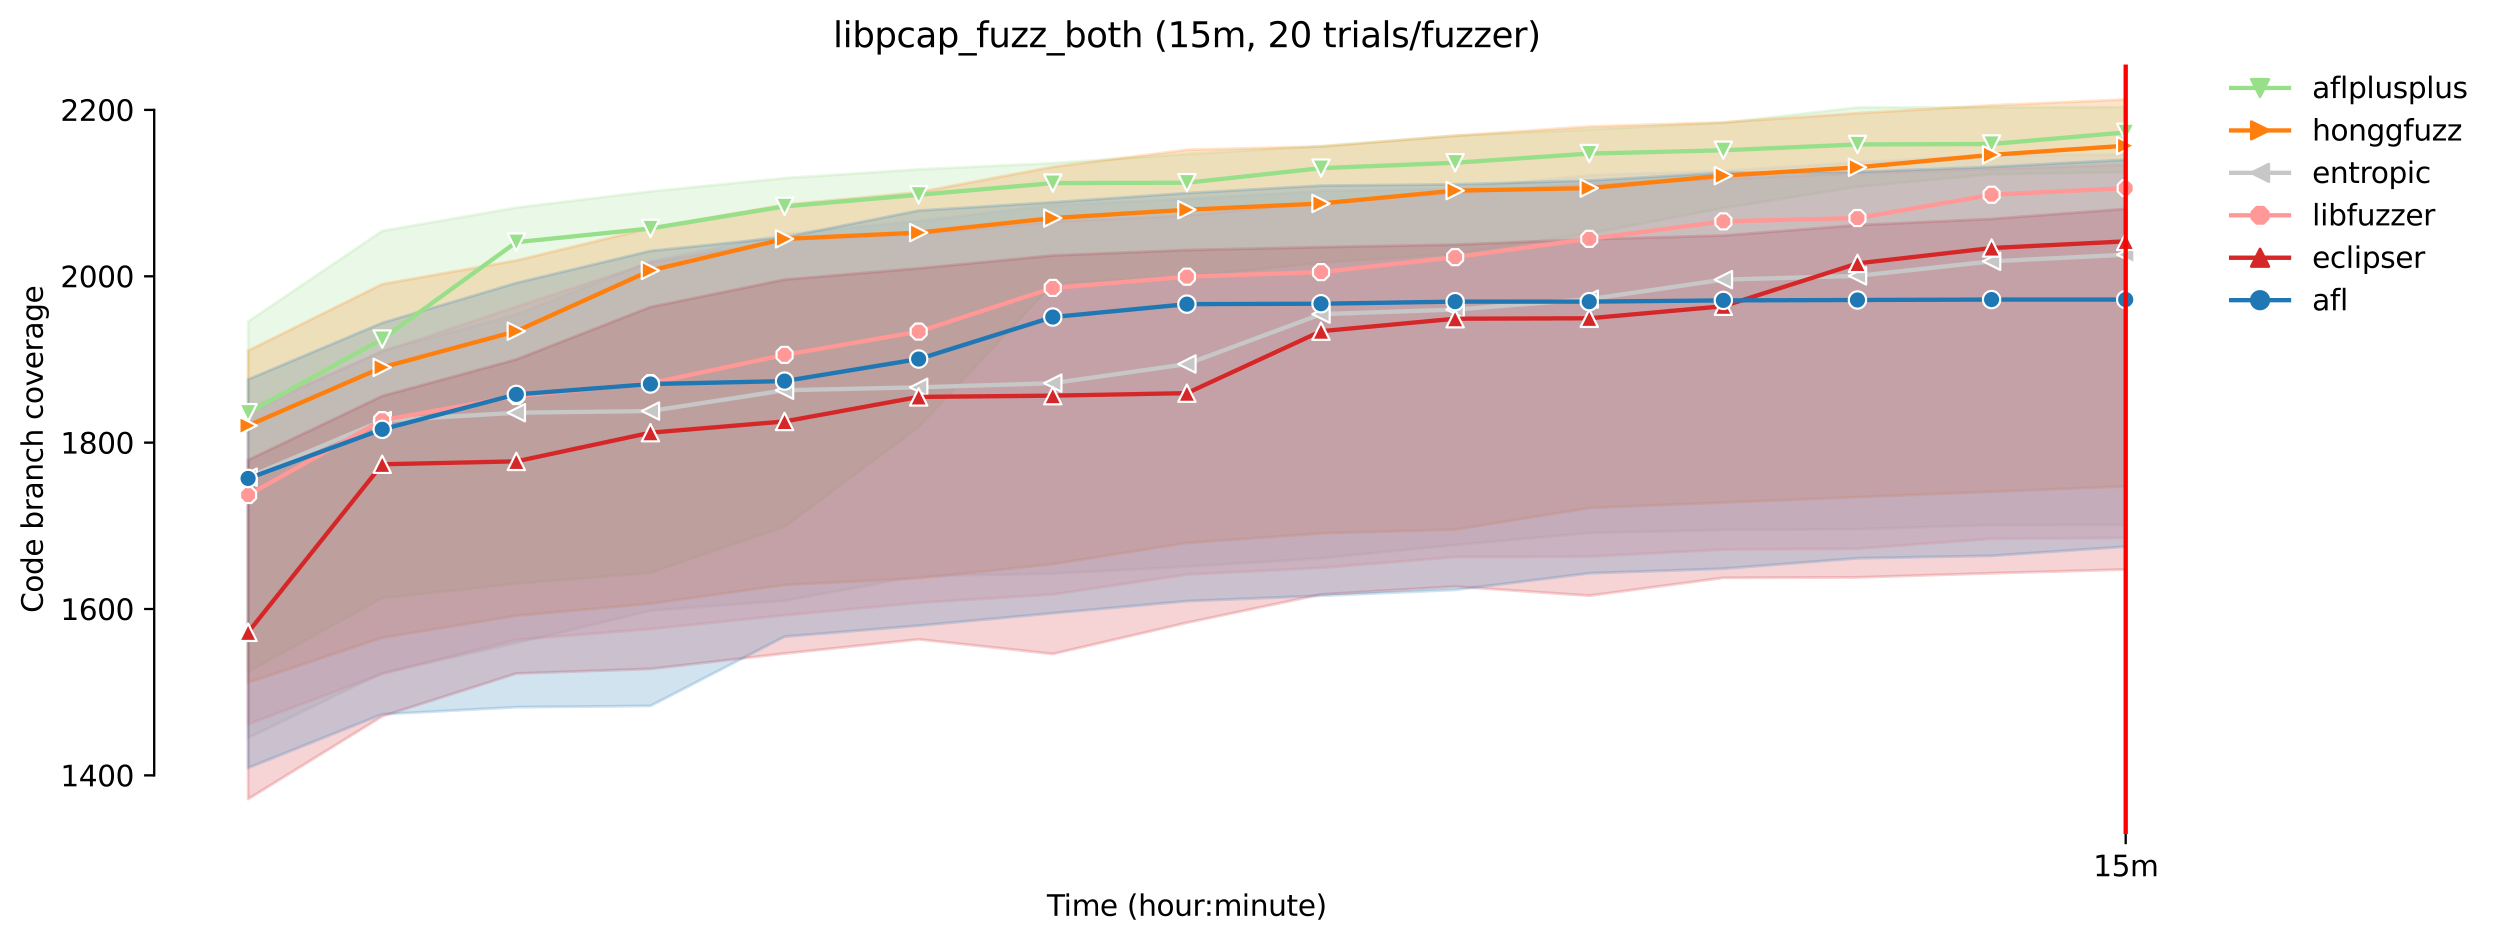 <?xml version="1.0" encoding="utf-8" standalone="no"?>
<!DOCTYPE svg PUBLIC "-//W3C//DTD SVG 1.1//EN"
  "http://www.w3.org/Graphics/SVG/1.1/DTD/svg11.dtd">
<svg xmlns:xlink="http://www.w3.org/1999/xlink" width="864.542pt" height="325.986pt" viewBox="0 0 864.542 325.986" xmlns="http://www.w3.org/2000/svg" version="1.1">
 <defs>
  <style type="text/css">*{stroke-linejoin: round; stroke-linecap: butt}</style>
 </defs>
 <g id="figure_1">
  <g id="patch_1">
   <path d="M 0 325.986 
L 864.542 325.986 
L 864.542 0 
L 0 0 
z
" style="fill: #ffffff"/>
  </g>
  <g id="axes_1">
   <g id="patch_2">
    <path d="M 53.328 288.43 
L 767.568 288.43 
L 767.568 22.318 
L 53.328 22.318 
z
" style="fill: #ffffff"/>
   </g>
   <g id="PolyCollection_1">
    <defs>
     <path id="m0ffe7b16cb" d="M 85.794 -214.768 
L 85.794 -93.664 
L 132.173 -119.122 
L 178.552 -124.156 
L 224.931 -127.895 
L 271.31 -143.86 
L 317.69 -178.235 
L 364.069 -227.856 
L 410.448 -230.445 
L 456.827 -235.048 
L 503.207 -238.212 
L 549.586 -245.198 
L 595.965 -254.033 
L 642.344 -261.368 
L 688.723 -265.683 
L 735.103 -266.402 
L 735.103 -288.983 
L 735.103 -288.983 
L 688.723 -288.84 
L 642.344 -288.84 
L 595.965 -283.518 
L 549.586 -281.217 
L 503.207 -279.059 
L 456.827 -275.463 
L 410.448 -272.731 
L 364.069 -269.566 
L 317.69 -267.409 
L 271.31 -264.389 
L 224.931 -259.786 
L 178.552 -254.177 
L 132.173 -246.122 
L 85.794 -214.768 
z
" style="stroke: #98df8a; stroke-opacity: 0.2"/>
    </defs>
    <g clip-path="url(#p8b7c20eadd)">
     <use xlink:href="#m0ffe7b16cb" x="0" y="325.986" style="fill: #98df8a; fill-opacity: 0.2; stroke: #98df8a; stroke-opacity: 0.2"/>
    </g>
   </g>
   <g id="PolyCollection_2">
    <defs>
     <path id="m8f3e1059cd" d="M 85.794 -204.7 
L 85.794 -89.924 
L 132.173 -105.458 
L 178.552 -113.081 
L 224.931 -117.23 
L 271.31 -123.724 
L 317.69 -126.025 
L 364.069 -130.916 
L 410.448 -138.251 
L 456.827 -141.552 
L 503.207 -142.853 
L 549.586 -150.332 
L 595.965 -152.202 
L 642.344 -154.072 
L 688.723 -155.942 
L 735.103 -157.811 
L 735.103 -291.572 
L 735.103 -291.572 
L 688.723 -289.559 
L 642.344 -286.826 
L 595.965 -283.662 
L 549.586 -282.223 
L 503.207 -279.063 
L 456.827 -275.32 
L 410.448 -274.169 
L 364.069 -268.272 
L 317.69 -259.513 
L 271.31 -255.184 
L 224.931 -247.129 
L 178.552 -235.911 
L 132.173 -227.712 
L 85.794 -204.7 
z
" style="stroke: #ff7f0e; stroke-opacity: 0.2"/>
    </defs>
    <g clip-path="url(#p8b7c20eadd)">
     <use xlink:href="#m8f3e1059cd" x="0" y="325.986" style="fill: #ff7f0e; fill-opacity: 0.2; stroke: #ff7f0e; stroke-opacity: 0.2"/>
    </g>
   </g>
   <g id="PolyCollection_3">
    <defs>
     <path id="m350444a3fc" d="M 85.794 -183.125 
L 85.794 -70.795 
L 132.173 -93.232 
L 178.552 -103.588 
L 224.931 -114.807 
L 271.31 -118.259 
L 317.69 -126.744 
L 364.069 -127.6 
L 410.448 -130.053 
L 456.827 -132.929 
L 503.207 -137.532 
L 549.586 -141.685 
L 595.965 -142.709 
L 642.344 -142.997 
L 688.723 -144.421 
L 735.103 -144.435 
L 735.103 -272.587 
L 735.103 -272.587 
L 688.723 -272.299 
L 642.344 -269.854 
L 595.965 -266.978 
L 549.586 -265.395 
L 503.207 -260.793 
L 456.827 -259.93 
L 410.448 -257.197 
L 364.069 -255.04 
L 317.69 -249.574 
L 271.31 -245.116 
L 224.931 -235.623 
L 178.552 -217.213 
L 132.173 -204.7 
L 85.794 -183.125 
z
" style="stroke: #c7c7c7; stroke-opacity: 0.2"/>
    </defs>
    <g clip-path="url(#p8b7c20eadd)">
     <use xlink:href="#m350444a3fc" x="0" y="325.986" style="fill: #c7c7c7; fill-opacity: 0.2; stroke: #c7c7c7; stroke-opacity: 0.2"/>
    </g>
   </g>
   <g id="PolyCollection_4">
    <defs>
     <path id="m520276f748" d="M 85.794 -184.42 
L 85.794 -75.541 
L 132.173 -92.945 
L 178.552 -104.739 
L 224.931 -108.478 
L 271.31 -113.225 
L 317.69 -117.539 
L 364.069 -120.416 
L 410.448 -127.32 
L 456.827 -129.621 
L 503.207 -133.361 
L 549.586 -133.504 
L 595.965 -135.95 
L 642.344 -136.237 
L 688.723 -139.689 
L 735.103 -139.962 
L 735.103 -268.991 
L 735.103 -268.991 
L 688.723 -267.553 
L 642.344 -266.115 
L 595.965 -264.101 
L 549.586 -262.375 
L 503.207 -259.211 
L 456.827 -256.047 
L 410.448 -251.444 
L 364.069 -249.341 
L 317.69 -244.972 
L 271.31 -243.102 
L 224.931 -235.191 
L 178.552 -219.946 
L 132.173 -204.412 
L 85.794 -184.42 
z
" style="stroke: #ff9896; stroke-opacity: 0.2"/>
    </defs>
    <g clip-path="url(#p8b7c20eadd)">
     <use xlink:href="#m520276f748" x="0" y="325.986" style="fill: #ff9896; fill-opacity: 0.2; stroke: #ff9896; stroke-opacity: 0.2"/>
    </g>
   </g>
   <g id="PolyCollection_5">
    <defs>
     <path id="m7a7bdea70c" d="M 85.794 -166.894 
L 85.794 -49.652 
L 132.173 -78.274 
L 178.552 -93.089 
L 224.931 -94.671 
L 271.31 -99.992 
L 317.69 -104.882 
L 364.069 -99.838 
L 410.448 -110.636 
L 456.827 -120.416 
L 503.207 -123.149 
L 549.586 -119.985 
L 595.965 -126.169 
L 642.344 -126.313 
L 688.723 -127.751 
L 735.103 -129.046 
L 735.103 -253.745 
L 735.103 -253.745 
L 688.723 -250.293 
L 642.344 -248.136 
L 595.965 -244.54 
L 549.586 -243.246 
L 503.207 -241.376 
L 456.827 -240.513 
L 410.448 -239.506 
L 364.069 -237.636 
L 317.69 -233.178 
L 271.31 -229.294 
L 224.931 -219.802 
L 178.552 -201.679 
L 132.173 -189.022 
L 85.794 -166.894 
z
" style="stroke: #d62728; stroke-opacity: 0.2"/>
    </defs>
    <g clip-path="url(#p8b7c20eadd)">
     <use xlink:href="#m7a7bdea70c" x="0" y="325.986" style="fill: #d62728; fill-opacity: 0.2; stroke: #d62728; stroke-opacity: 0.2"/>
    </g>
   </g>
   <g id="PolyCollection_6">
    <defs>
     <path id="m8bb0dc00fe" d="M 85.794 -194.775 
L 85.794 -60.439 
L 132.173 -78.993 
L 178.552 -81.438 
L 224.931 -81.87 
L 271.31 -105.839 
L 317.69 -109.629 
L 364.069 -113.944 
L 410.448 -118.115 
L 456.827 -119.985 
L 503.207 -121.998 
L 549.586 -127.751 
L 595.965 -129.333 
L 642.344 -132.929 
L 688.723 -133.792 
L 735.103 -136.956 
L 735.103 -270.717 
L 735.103 -270.717 
L 688.723 -268.272 
L 642.344 -266.546 
L 595.965 -266.258 
L 549.586 -263.526 
L 503.207 -262.235 
L 456.827 -261.8 
L 410.448 -259.211 
L 364.069 -256.047 
L 317.69 -253.17 
L 271.31 -243.965 
L 224.931 -239.222 
L 178.552 -228.144 
L 132.173 -214.336 
L 85.794 -194.775 
z
" style="stroke: #1f77b4; stroke-opacity: 0.2"/>
    </defs>
    <g clip-path="url(#p8b7c20eadd)">
     <use xlink:href="#m8bb0dc00fe" x="0" y="325.986" style="fill: #1f77b4; fill-opacity: 0.2; stroke: #1f77b4; stroke-opacity: 0.2"/>
    </g>
   </g>
   <g id="matplotlib.axis_1">
    <g id="xtick_1">
     <g id="line2d_1">
      <defs>
       <path id="m706f45d4da" d="M 0 0 
L 0 3.5 
" style="stroke: #000000; stroke-width: 0.8"/>
      </defs>
      <g>
       <use xlink:href="#m706f45d4da" x="735.103" y="288.43" style="stroke: #000000; stroke-width: 0.8"/>
      </g>
     </g>
     <g id="text_1">
      <!-- 15m -->
      <g transform="translate(723.87 303.029) scale(0.1 -0.1)">
       <defs>
        <path id="DejaVuSans-31" d="M 794 531 
L 1825 531 
L 1825 4091 
L 703 3866 
L 703 4441 
L 1819 4666 
L 2450 4666 
L 2450 531 
L 3481 531 
L 3481 0 
L 794 0 
L 794 531 
z
" transform="scale(0.016)"/>
        <path id="DejaVuSans-35" d="M 691 4666 
L 3169 4666 
L 3169 4134 
L 1269 4134 
L 1269 2991 
Q 1406 3038 1543 3061 
Q 1681 3084 1819 3084 
Q 2600 3084 3056 2656 
Q 3513 2228 3513 1497 
Q 3513 744 3044 326 
Q 2575 -91 1722 -91 
Q 1428 -91 1123 -41 
Q 819 9 494 109 
L 494 744 
Q 775 591 1075 516 
Q 1375 441 1709 441 
Q 2250 441 2565 725 
Q 2881 1009 2881 1497 
Q 2881 1984 2565 2268 
Q 2250 2553 1709 2553 
Q 1456 2553 1204 2497 
Q 953 2441 691 2322 
L 691 4666 
z
" transform="scale(0.016)"/>
        <path id="DejaVuSans-6d" d="M 3328 2828 
Q 3544 3216 3844 3400 
Q 4144 3584 4550 3584 
Q 5097 3584 5394 3201 
Q 5691 2819 5691 2113 
L 5691 0 
L 5113 0 
L 5113 2094 
Q 5113 2597 4934 2840 
Q 4756 3084 4391 3084 
Q 3944 3084 3684 2787 
Q 3425 2491 3425 1978 
L 3425 0 
L 2847 0 
L 2847 2094 
Q 2847 2600 2669 2842 
Q 2491 3084 2119 3084 
Q 1678 3084 1418 2786 
Q 1159 2488 1159 1978 
L 1159 0 
L 581 0 
L 581 3500 
L 1159 3500 
L 1159 2956 
Q 1356 3278 1631 3431 
Q 1906 3584 2284 3584 
Q 2666 3584 2933 3390 
Q 3200 3197 3328 2828 
z
" transform="scale(0.016)"/>
       </defs>
       <use xlink:href="#DejaVuSans-31"/>
       <use xlink:href="#DejaVuSans-35" x="63.623"/>
       <use xlink:href="#DejaVuSans-6d" x="127.246"/>
      </g>
     </g>
    </g>
    <g id="text_2">
     <!-- Time (hour:minute) -->
     <g transform="translate(362.041 316.707) scale(0.1 -0.1)">
      <defs>
       <path id="DejaVuSans-54" d="M -19 4666 
L 3928 4666 
L 3928 4134 
L 2272 4134 
L 2272 0 
L 1638 0 
L 1638 4134 
L -19 4134 
L -19 4666 
z
" transform="scale(0.016)"/>
       <path id="DejaVuSans-69" d="M 603 3500 
L 1178 3500 
L 1178 0 
L 603 0 
L 603 3500 
z
M 603 4863 
L 1178 4863 
L 1178 4134 
L 603 4134 
L 603 4863 
z
" transform="scale(0.016)"/>
       <path id="DejaVuSans-65" d="M 3597 1894 
L 3597 1613 
L 953 1613 
Q 991 1019 1311 708 
Q 1631 397 2203 397 
Q 2534 397 2845 478 
Q 3156 559 3463 722 
L 3463 178 
Q 3153 47 2828 -22 
Q 2503 -91 2169 -91 
Q 1331 -91 842 396 
Q 353 884 353 1716 
Q 353 2575 817 3079 
Q 1281 3584 2069 3584 
Q 2775 3584 3186 3129 
Q 3597 2675 3597 1894 
z
M 3022 2063 
Q 3016 2534 2758 2815 
Q 2500 3097 2075 3097 
Q 1594 3097 1305 2825 
Q 1016 2553 972 2059 
L 3022 2063 
z
" transform="scale(0.016)"/>
       <path id="DejaVuSans-20" transform="scale(0.016)"/>
       <path id="DejaVuSans-28" d="M 1984 4856 
Q 1566 4138 1362 3434 
Q 1159 2731 1159 2009 
Q 1159 1288 1364 580 
Q 1569 -128 1984 -844 
L 1484 -844 
Q 1016 -109 783 600 
Q 550 1309 550 2009 
Q 550 2706 781 3412 
Q 1013 4119 1484 4856 
L 1984 4856 
z
" transform="scale(0.016)"/>
       <path id="DejaVuSans-68" d="M 3513 2113 
L 3513 0 
L 2938 0 
L 2938 2094 
Q 2938 2591 2744 2837 
Q 2550 3084 2163 3084 
Q 1697 3084 1428 2787 
Q 1159 2491 1159 1978 
L 1159 0 
L 581 0 
L 581 4863 
L 1159 4863 
L 1159 2956 
Q 1366 3272 1645 3428 
Q 1925 3584 2291 3584 
Q 2894 3584 3203 3211 
Q 3513 2838 3513 2113 
z
" transform="scale(0.016)"/>
       <path id="DejaVuSans-6f" d="M 1959 3097 
Q 1497 3097 1228 2736 
Q 959 2375 959 1747 
Q 959 1119 1226 758 
Q 1494 397 1959 397 
Q 2419 397 2687 759 
Q 2956 1122 2956 1747 
Q 2956 2369 2687 2733 
Q 2419 3097 1959 3097 
z
M 1959 3584 
Q 2709 3584 3137 3096 
Q 3566 2609 3566 1747 
Q 3566 888 3137 398 
Q 2709 -91 1959 -91 
Q 1206 -91 779 398 
Q 353 888 353 1747 
Q 353 2609 779 3096 
Q 1206 3584 1959 3584 
z
" transform="scale(0.016)"/>
       <path id="DejaVuSans-75" d="M 544 1381 
L 544 3500 
L 1119 3500 
L 1119 1403 
Q 1119 906 1312 657 
Q 1506 409 1894 409 
Q 2359 409 2629 706 
Q 2900 1003 2900 1516 
L 2900 3500 
L 3475 3500 
L 3475 0 
L 2900 0 
L 2900 538 
Q 2691 219 2414 64 
Q 2138 -91 1772 -91 
Q 1169 -91 856 284 
Q 544 659 544 1381 
z
M 1991 3584 
L 1991 3584 
z
" transform="scale(0.016)"/>
       <path id="DejaVuSans-72" d="M 2631 2963 
Q 2534 3019 2420 3045 
Q 2306 3072 2169 3072 
Q 1681 3072 1420 2755 
Q 1159 2438 1159 1844 
L 1159 0 
L 581 0 
L 581 3500 
L 1159 3500 
L 1159 2956 
Q 1341 3275 1631 3429 
Q 1922 3584 2338 3584 
Q 2397 3584 2469 3576 
Q 2541 3569 2628 3553 
L 2631 2963 
z
" transform="scale(0.016)"/>
       <path id="DejaVuSans-3a" d="M 750 794 
L 1409 794 
L 1409 0 
L 750 0 
L 750 794 
z
M 750 3309 
L 1409 3309 
L 1409 2516 
L 750 2516 
L 750 3309 
z
" transform="scale(0.016)"/>
       <path id="DejaVuSans-6e" d="M 3513 2113 
L 3513 0 
L 2938 0 
L 2938 2094 
Q 2938 2591 2744 2837 
Q 2550 3084 2163 3084 
Q 1697 3084 1428 2787 
Q 1159 2491 1159 1978 
L 1159 0 
L 581 0 
L 581 3500 
L 1159 3500 
L 1159 2956 
Q 1366 3272 1645 3428 
Q 1925 3584 2291 3584 
Q 2894 3584 3203 3211 
Q 3513 2838 3513 2113 
z
" transform="scale(0.016)"/>
       <path id="DejaVuSans-74" d="M 1172 4494 
L 1172 3500 
L 2356 3500 
L 2356 3053 
L 1172 3053 
L 1172 1153 
Q 1172 725 1289 603 
Q 1406 481 1766 481 
L 2356 481 
L 2356 0 
L 1766 0 
Q 1100 0 847 248 
Q 594 497 594 1153 
L 594 3053 
L 172 3053 
L 172 3500 
L 594 3500 
L 594 4494 
L 1172 4494 
z
" transform="scale(0.016)"/>
       <path id="DejaVuSans-29" d="M 513 4856 
L 1013 4856 
Q 1481 4119 1714 3412 
Q 1947 2706 1947 2009 
Q 1947 1309 1714 600 
Q 1481 -109 1013 -844 
L 513 -844 
Q 928 -128 1133 580 
Q 1338 1288 1338 2009 
Q 1338 2731 1133 3434 
Q 928 4138 513 4856 
z
" transform="scale(0.016)"/>
      </defs>
      <use xlink:href="#DejaVuSans-54"/>
      <use xlink:href="#DejaVuSans-69" x="57.959"/>
      <use xlink:href="#DejaVuSans-6d" x="85.742"/>
      <use xlink:href="#DejaVuSans-65" x="183.154"/>
      <use xlink:href="#DejaVuSans-20" x="244.678"/>
      <use xlink:href="#DejaVuSans-28" x="276.465"/>
      <use xlink:href="#DejaVuSans-68" x="315.479"/>
      <use xlink:href="#DejaVuSans-6f" x="378.857"/>
      <use xlink:href="#DejaVuSans-75" x="440.039"/>
      <use xlink:href="#DejaVuSans-72" x="503.418"/>
      <use xlink:href="#DejaVuSans-3a" x="542.781"/>
      <use xlink:href="#DejaVuSans-6d" x="576.473"/>
      <use xlink:href="#DejaVuSans-69" x="673.885"/>
      <use xlink:href="#DejaVuSans-6e" x="701.668"/>
      <use xlink:href="#DejaVuSans-75" x="765.047"/>
      <use xlink:href="#DejaVuSans-74" x="828.426"/>
      <use xlink:href="#DejaVuSans-65" x="867.635"/>
      <use xlink:href="#DejaVuSans-29" x="929.158"/>
     </g>
    </g>
   </g>
   <g id="matplotlib.axis_2">
    <g id="ytick_1">
     <g id="line2d_2">
      <defs>
       <path id="m04d4f65cd9" d="M 0 0 
L -3.5 0 
" style="stroke: #000000; stroke-width: 0.8"/>
      </defs>
      <g>
       <use xlink:href="#m04d4f65cd9" x="53.328" y="268.136" style="stroke: #000000; stroke-width: 0.8"/>
      </g>
     </g>
     <g id="text_3">
      <!-- 1400 -->
      <g transform="translate(20.878 271.935) scale(0.1 -0.1)">
       <defs>
        <path id="DejaVuSans-34" d="M 2419 4116 
L 825 1625 
L 2419 1625 
L 2419 4116 
z
M 2253 4666 
L 3047 4666 
L 3047 1625 
L 3713 1625 
L 3713 1100 
L 3047 1100 
L 3047 0 
L 2419 0 
L 2419 1100 
L 313 1100 
L 313 1709 
L 2253 4666 
z
" transform="scale(0.016)"/>
        <path id="DejaVuSans-30" d="M 2034 4250 
Q 1547 4250 1301 3770 
Q 1056 3291 1056 2328 
Q 1056 1369 1301 889 
Q 1547 409 2034 409 
Q 2525 409 2770 889 
Q 3016 1369 3016 2328 
Q 3016 3291 2770 3770 
Q 2525 4250 2034 4250 
z
M 2034 4750 
Q 2819 4750 3233 4129 
Q 3647 3509 3647 2328 
Q 3647 1150 3233 529 
Q 2819 -91 2034 -91 
Q 1250 -91 836 529 
Q 422 1150 422 2328 
Q 422 3509 836 4129 
Q 1250 4750 2034 4750 
z
" transform="scale(0.016)"/>
       </defs>
       <use xlink:href="#DejaVuSans-31"/>
       <use xlink:href="#DejaVuSans-34" x="63.623"/>
       <use xlink:href="#DejaVuSans-30" x="127.246"/>
       <use xlink:href="#DejaVuSans-30" x="190.869"/>
      </g>
     </g>
    </g>
    <g id="ytick_2">
     <g id="line2d_3">
      <g>
       <use xlink:href="#m04d4f65cd9" x="53.328" y="210.604" style="stroke: #000000; stroke-width: 0.8"/>
      </g>
     </g>
     <g id="text_4">
      <!-- 1600 -->
      <g transform="translate(20.878 214.404) scale(0.1 -0.1)">
       <defs>
        <path id="DejaVuSans-36" d="M 2113 2584 
Q 1688 2584 1439 2293 
Q 1191 2003 1191 1497 
Q 1191 994 1439 701 
Q 1688 409 2113 409 
Q 2538 409 2786 701 
Q 3034 994 3034 1497 
Q 3034 2003 2786 2293 
Q 2538 2584 2113 2584 
z
M 3366 4563 
L 3366 3988 
Q 3128 4100 2886 4159 
Q 2644 4219 2406 4219 
Q 1781 4219 1451 3797 
Q 1122 3375 1075 2522 
Q 1259 2794 1537 2939 
Q 1816 3084 2150 3084 
Q 2853 3084 3261 2657 
Q 3669 2231 3669 1497 
Q 3669 778 3244 343 
Q 2819 -91 2113 -91 
Q 1303 -91 875 529 
Q 447 1150 447 2328 
Q 447 3434 972 4092 
Q 1497 4750 2381 4750 
Q 2619 4750 2861 4703 
Q 3103 4656 3366 4563 
z
" transform="scale(0.016)"/>
       </defs>
       <use xlink:href="#DejaVuSans-31"/>
       <use xlink:href="#DejaVuSans-36" x="63.623"/>
       <use xlink:href="#DejaVuSans-30" x="127.246"/>
       <use xlink:href="#DejaVuSans-30" x="190.869"/>
      </g>
     </g>
    </g>
    <g id="ytick_3">
     <g id="line2d_4">
      <g>
       <use xlink:href="#m04d4f65cd9" x="53.328" y="153.073" style="stroke: #000000; stroke-width: 0.8"/>
      </g>
     </g>
     <g id="text_5">
      <!-- 1800 -->
      <g transform="translate(20.878 156.872) scale(0.1 -0.1)">
       <defs>
        <path id="DejaVuSans-38" d="M 2034 2216 
Q 1584 2216 1326 1975 
Q 1069 1734 1069 1313 
Q 1069 891 1326 650 
Q 1584 409 2034 409 
Q 2484 409 2743 651 
Q 3003 894 3003 1313 
Q 3003 1734 2745 1975 
Q 2488 2216 2034 2216 
z
M 1403 2484 
Q 997 2584 770 2862 
Q 544 3141 544 3541 
Q 544 4100 942 4425 
Q 1341 4750 2034 4750 
Q 2731 4750 3128 4425 
Q 3525 4100 3525 3541 
Q 3525 3141 3298 2862 
Q 3072 2584 2669 2484 
Q 3125 2378 3379 2068 
Q 3634 1759 3634 1313 
Q 3634 634 3220 271 
Q 2806 -91 2034 -91 
Q 1263 -91 848 271 
Q 434 634 434 1313 
Q 434 1759 690 2068 
Q 947 2378 1403 2484 
z
M 1172 3481 
Q 1172 3119 1398 2916 
Q 1625 2713 2034 2713 
Q 2441 2713 2670 2916 
Q 2900 3119 2900 3481 
Q 2900 3844 2670 4047 
Q 2441 4250 2034 4250 
Q 1625 4250 1398 4047 
Q 1172 3844 1172 3481 
z
" transform="scale(0.016)"/>
       </defs>
       <use xlink:href="#DejaVuSans-31"/>
       <use xlink:href="#DejaVuSans-38" x="63.623"/>
       <use xlink:href="#DejaVuSans-30" x="127.246"/>
       <use xlink:href="#DejaVuSans-30" x="190.869"/>
      </g>
     </g>
    </g>
    <g id="ytick_4">
     <g id="line2d_5">
      <g>
       <use xlink:href="#m04d4f65cd9" x="53.328" y="95.541" style="stroke: #000000; stroke-width: 0.8"/>
      </g>
     </g>
     <g id="text_6">
      <!-- 2000 -->
      <g transform="translate(20.878 99.341) scale(0.1 -0.1)">
       <defs>
        <path id="DejaVuSans-32" d="M 1228 531 
L 3431 531 
L 3431 0 
L 469 0 
L 469 531 
Q 828 903 1448 1529 
Q 2069 2156 2228 2338 
Q 2531 2678 2651 2914 
Q 2772 3150 2772 3378 
Q 2772 3750 2511 3984 
Q 2250 4219 1831 4219 
Q 1534 4219 1204 4116 
Q 875 4013 500 3803 
L 500 4441 
Q 881 4594 1212 4672 
Q 1544 4750 1819 4750 
Q 2544 4750 2975 4387 
Q 3406 4025 3406 3419 
Q 3406 3131 3298 2873 
Q 3191 2616 2906 2266 
Q 2828 2175 2409 1742 
Q 1991 1309 1228 531 
z
" transform="scale(0.016)"/>
       </defs>
       <use xlink:href="#DejaVuSans-32"/>
       <use xlink:href="#DejaVuSans-30" x="63.623"/>
       <use xlink:href="#DejaVuSans-30" x="127.246"/>
       <use xlink:href="#DejaVuSans-30" x="190.869"/>
      </g>
     </g>
    </g>
    <g id="ytick_5">
     <g id="line2d_6">
      <g>
       <use xlink:href="#m04d4f65cd9" x="53.328" y="38.01" style="stroke: #000000; stroke-width: 0.8"/>
      </g>
     </g>
     <g id="text_7">
      <!-- 2200 -->
      <g transform="translate(20.878 41.809) scale(0.1 -0.1)">
       <use xlink:href="#DejaVuSans-32"/>
       <use xlink:href="#DejaVuSans-32" x="63.623"/>
       <use xlink:href="#DejaVuSans-30" x="127.246"/>
       <use xlink:href="#DejaVuSans-30" x="190.869"/>
      </g>
     </g>
    </g>
    <g id="text_8">
     <!-- Code branch coverage -->
     <g transform="translate(14.798 211.949) rotate(-90) scale(0.1 -0.1)">
      <defs>
       <path id="DejaVuSans-43" d="M 4122 4306 
L 4122 3641 
Q 3803 3938 3442 4084 
Q 3081 4231 2675 4231 
Q 1875 4231 1450 3742 
Q 1025 3253 1025 2328 
Q 1025 1406 1450 917 
Q 1875 428 2675 428 
Q 3081 428 3442 575 
Q 3803 722 4122 1019 
L 4122 359 
Q 3791 134 3420 21 
Q 3050 -91 2638 -91 
Q 1578 -91 968 557 
Q 359 1206 359 2328 
Q 359 3453 968 4101 
Q 1578 4750 2638 4750 
Q 3056 4750 3426 4639 
Q 3797 4528 4122 4306 
z
" transform="scale(0.016)"/>
       <path id="DejaVuSans-64" d="M 2906 2969 
L 2906 4863 
L 3481 4863 
L 3481 0 
L 2906 0 
L 2906 525 
Q 2725 213 2448 61 
Q 2172 -91 1784 -91 
Q 1150 -91 751 415 
Q 353 922 353 1747 
Q 353 2572 751 3078 
Q 1150 3584 1784 3584 
Q 2172 3584 2448 3432 
Q 2725 3281 2906 2969 
z
M 947 1747 
Q 947 1113 1208 752 
Q 1469 391 1925 391 
Q 2381 391 2643 752 
Q 2906 1113 2906 1747 
Q 2906 2381 2643 2742 
Q 2381 3103 1925 3103 
Q 1469 3103 1208 2742 
Q 947 2381 947 1747 
z
" transform="scale(0.016)"/>
       <path id="DejaVuSans-62" d="M 3116 1747 
Q 3116 2381 2855 2742 
Q 2594 3103 2138 3103 
Q 1681 3103 1420 2742 
Q 1159 2381 1159 1747 
Q 1159 1113 1420 752 
Q 1681 391 2138 391 
Q 2594 391 2855 752 
Q 3116 1113 3116 1747 
z
M 1159 2969 
Q 1341 3281 1617 3432 
Q 1894 3584 2278 3584 
Q 2916 3584 3314 3078 
Q 3713 2572 3713 1747 
Q 3713 922 3314 415 
Q 2916 -91 2278 -91 
Q 1894 -91 1617 61 
Q 1341 213 1159 525 
L 1159 0 
L 581 0 
L 581 4863 
L 1159 4863 
L 1159 2969 
z
" transform="scale(0.016)"/>
       <path id="DejaVuSans-61" d="M 2194 1759 
Q 1497 1759 1228 1600 
Q 959 1441 959 1056 
Q 959 750 1161 570 
Q 1363 391 1709 391 
Q 2188 391 2477 730 
Q 2766 1069 2766 1631 
L 2766 1759 
L 2194 1759 
z
M 3341 1997 
L 3341 0 
L 2766 0 
L 2766 531 
Q 2569 213 2275 61 
Q 1981 -91 1556 -91 
Q 1019 -91 701 211 
Q 384 513 384 1019 
Q 384 1609 779 1909 
Q 1175 2209 1959 2209 
L 2766 2209 
L 2766 2266 
Q 2766 2663 2505 2880 
Q 2244 3097 1772 3097 
Q 1472 3097 1187 3025 
Q 903 2953 641 2809 
L 641 3341 
Q 956 3463 1253 3523 
Q 1550 3584 1831 3584 
Q 2591 3584 2966 3190 
Q 3341 2797 3341 1997 
z
" transform="scale(0.016)"/>
       <path id="DejaVuSans-63" d="M 3122 3366 
L 3122 2828 
Q 2878 2963 2633 3030 
Q 2388 3097 2138 3097 
Q 1578 3097 1268 2742 
Q 959 2388 959 1747 
Q 959 1106 1268 751 
Q 1578 397 2138 397 
Q 2388 397 2633 464 
Q 2878 531 3122 666 
L 3122 134 
Q 2881 22 2623 -34 
Q 2366 -91 2075 -91 
Q 1284 -91 818 406 
Q 353 903 353 1747 
Q 353 2603 823 3093 
Q 1294 3584 2113 3584 
Q 2378 3584 2631 3529 
Q 2884 3475 3122 3366 
z
" transform="scale(0.016)"/>
       <path id="DejaVuSans-76" d="M 191 3500 
L 800 3500 
L 1894 563 
L 2988 3500 
L 3597 3500 
L 2284 0 
L 1503 0 
L 191 3500 
z
" transform="scale(0.016)"/>
       <path id="DejaVuSans-67" d="M 2906 1791 
Q 2906 2416 2648 2759 
Q 2391 3103 1925 3103 
Q 1463 3103 1205 2759 
Q 947 2416 947 1791 
Q 947 1169 1205 825 
Q 1463 481 1925 481 
Q 2391 481 2648 825 
Q 2906 1169 2906 1791 
z
M 3481 434 
Q 3481 -459 3084 -895 
Q 2688 -1331 1869 -1331 
Q 1566 -1331 1297 -1286 
Q 1028 -1241 775 -1147 
L 775 -588 
Q 1028 -725 1275 -790 
Q 1522 -856 1778 -856 
Q 2344 -856 2625 -561 
Q 2906 -266 2906 331 
L 2906 616 
Q 2728 306 2450 153 
Q 2172 0 1784 0 
Q 1141 0 747 490 
Q 353 981 353 1791 
Q 353 2603 747 3093 
Q 1141 3584 1784 3584 
Q 2172 3584 2450 3431 
Q 2728 3278 2906 2969 
L 2906 3500 
L 3481 3500 
L 3481 434 
z
" transform="scale(0.016)"/>
      </defs>
      <use xlink:href="#DejaVuSans-43"/>
      <use xlink:href="#DejaVuSans-6f" x="69.824"/>
      <use xlink:href="#DejaVuSans-64" x="131.006"/>
      <use xlink:href="#DejaVuSans-65" x="194.482"/>
      <use xlink:href="#DejaVuSans-20" x="256.006"/>
      <use xlink:href="#DejaVuSans-62" x="287.793"/>
      <use xlink:href="#DejaVuSans-72" x="351.27"/>
      <use xlink:href="#DejaVuSans-61" x="392.383"/>
      <use xlink:href="#DejaVuSans-6e" x="453.662"/>
      <use xlink:href="#DejaVuSans-63" x="517.041"/>
      <use xlink:href="#DejaVuSans-68" x="572.021"/>
      <use xlink:href="#DejaVuSans-20" x="635.4"/>
      <use xlink:href="#DejaVuSans-63" x="667.188"/>
      <use xlink:href="#DejaVuSans-6f" x="722.168"/>
      <use xlink:href="#DejaVuSans-76" x="783.35"/>
      <use xlink:href="#DejaVuSans-65" x="842.529"/>
      <use xlink:href="#DejaVuSans-72" x="904.053"/>
      <use xlink:href="#DejaVuSans-61" x="945.166"/>
      <use xlink:href="#DejaVuSans-67" x="1006.445"/>
      <use xlink:href="#DejaVuSans-65" x="1069.922"/>
     </g>
    </g>
   </g>
   <g id="line2d_7">
    <path d="M 85.794 142.717 
L 132.173 117.26 
L 178.552 83.747 
L 224.931 79.001 
L 271.31 71.378 
L 317.69 67.351 
L 364.069 63.324 
L 410.448 63.18 
L 456.827 58.146 
L 503.207 56.276 
L 549.586 53.112 
L 595.965 51.961 
L 642.344 49.948 
L 688.723 49.804 
L 735.103 45.777 
" clip-path="url(#p8b7c20eadd)" style="fill: none; stroke: #98df8a; stroke-width: 1.5; stroke-linecap: square"/>
    <defs>
     <path id="m4ba4b6271a" d="M -0 3 
L 3 -3 
L -3 -3 
z
" style="stroke: #ffffff; stroke-width: 0.75; stroke-linejoin: miter"/>
    </defs>
    <g clip-path="url(#p8b7c20eadd)">
     <use xlink:href="#m4ba4b6271a" x="85.794" y="142.717" style="fill: #98df8a; stroke: #ffffff; stroke-width: 0.75; stroke-linejoin: miter"/>
     <use xlink:href="#m4ba4b6271a" x="132.173" y="117.26" style="fill: #98df8a; stroke: #ffffff; stroke-width: 0.75; stroke-linejoin: miter"/>
     <use xlink:href="#m4ba4b6271a" x="178.552" y="83.747" style="fill: #98df8a; stroke: #ffffff; stroke-width: 0.75; stroke-linejoin: miter"/>
     <use xlink:href="#m4ba4b6271a" x="224.931" y="79.001" style="fill: #98df8a; stroke: #ffffff; stroke-width: 0.75; stroke-linejoin: miter"/>
     <use xlink:href="#m4ba4b6271a" x="271.31" y="71.378" style="fill: #98df8a; stroke: #ffffff; stroke-width: 0.75; stroke-linejoin: miter"/>
     <use xlink:href="#m4ba4b6271a" x="317.69" y="67.351" style="fill: #98df8a; stroke: #ffffff; stroke-width: 0.75; stroke-linejoin: miter"/>
     <use xlink:href="#m4ba4b6271a" x="364.069" y="63.324" style="fill: #98df8a; stroke: #ffffff; stroke-width: 0.75; stroke-linejoin: miter"/>
     <use xlink:href="#m4ba4b6271a" x="410.448" y="63.18" style="fill: #98df8a; stroke: #ffffff; stroke-width: 0.75; stroke-linejoin: miter"/>
     <use xlink:href="#m4ba4b6271a" x="456.827" y="58.146" style="fill: #98df8a; stroke: #ffffff; stroke-width: 0.75; stroke-linejoin: miter"/>
     <use xlink:href="#m4ba4b6271a" x="503.207" y="56.276" style="fill: #98df8a; stroke: #ffffff; stroke-width: 0.75; stroke-linejoin: miter"/>
     <use xlink:href="#m4ba4b6271a" x="549.586" y="53.112" style="fill: #98df8a; stroke: #ffffff; stroke-width: 0.75; stroke-linejoin: miter"/>
     <use xlink:href="#m4ba4b6271a" x="595.965" y="51.961" style="fill: #98df8a; stroke: #ffffff; stroke-width: 0.75; stroke-linejoin: miter"/>
     <use xlink:href="#m4ba4b6271a" x="642.344" y="49.948" style="fill: #98df8a; stroke: #ffffff; stroke-width: 0.75; stroke-linejoin: miter"/>
     <use xlink:href="#m4ba4b6271a" x="688.723" y="49.804" style="fill: #98df8a; stroke: #ffffff; stroke-width: 0.75; stroke-linejoin: miter"/>
     <use xlink:href="#m4ba4b6271a" x="735.103" y="45.777" style="fill: #98df8a; stroke: #ffffff; stroke-width: 0.75; stroke-linejoin: miter"/>
    </g>
   </g>
   <g id="line2d_8">
    <path d="M 85.794 147.176 
L 132.173 127.04 
L 178.552 114.527 
L 224.931 93.528 
L 271.31 82.597 
L 317.69 80.439 
L 364.069 75.405 
L 410.448 72.529 
L 456.827 70.371 
L 503.207 65.913 
L 549.586 65.05 
L 595.965 60.735 
L 642.344 57.858 
L 688.723 53.543 
L 735.103 50.379 
" clip-path="url(#p8b7c20eadd)" style="fill: none; stroke: #ff7f0e; stroke-width: 1.5; stroke-linecap: square"/>
    <defs>
     <path id="md4abbf1ae6" d="M 3 0 
L -3 -3 
L -3 3 
z
" style="stroke: #ffffff; stroke-width: 0.75; stroke-linejoin: miter"/>
    </defs>
    <g clip-path="url(#p8b7c20eadd)">
     <use xlink:href="#md4abbf1ae6" x="85.794" y="147.176" style="fill: #ff7f0e; stroke: #ffffff; stroke-width: 0.75; stroke-linejoin: miter"/>
     <use xlink:href="#md4abbf1ae6" x="132.173" y="127.04" style="fill: #ff7f0e; stroke: #ffffff; stroke-width: 0.75; stroke-linejoin: miter"/>
     <use xlink:href="#md4abbf1ae6" x="178.552" y="114.527" style="fill: #ff7f0e; stroke: #ffffff; stroke-width: 0.75; stroke-linejoin: miter"/>
     <use xlink:href="#md4abbf1ae6" x="224.931" y="93.528" style="fill: #ff7f0e; stroke: #ffffff; stroke-width: 0.75; stroke-linejoin: miter"/>
     <use xlink:href="#md4abbf1ae6" x="271.31" y="82.597" style="fill: #ff7f0e; stroke: #ffffff; stroke-width: 0.75; stroke-linejoin: miter"/>
     <use xlink:href="#md4abbf1ae6" x="317.69" y="80.439" style="fill: #ff7f0e; stroke: #ffffff; stroke-width: 0.75; stroke-linejoin: miter"/>
     <use xlink:href="#md4abbf1ae6" x="364.069" y="75.405" style="fill: #ff7f0e; stroke: #ffffff; stroke-width: 0.75; stroke-linejoin: miter"/>
     <use xlink:href="#md4abbf1ae6" x="410.448" y="72.529" style="fill: #ff7f0e; stroke: #ffffff; stroke-width: 0.75; stroke-linejoin: miter"/>
     <use xlink:href="#md4abbf1ae6" x="456.827" y="70.371" style="fill: #ff7f0e; stroke: #ffffff; stroke-width: 0.75; stroke-linejoin: miter"/>
     <use xlink:href="#md4abbf1ae6" x="503.207" y="65.913" style="fill: #ff7f0e; stroke: #ffffff; stroke-width: 0.75; stroke-linejoin: miter"/>
     <use xlink:href="#md4abbf1ae6" x="549.586" y="65.05" style="fill: #ff7f0e; stroke: #ffffff; stroke-width: 0.75; stroke-linejoin: miter"/>
     <use xlink:href="#md4abbf1ae6" x="595.965" y="60.735" style="fill: #ff7f0e; stroke: #ffffff; stroke-width: 0.75; stroke-linejoin: miter"/>
     <use xlink:href="#md4abbf1ae6" x="642.344" y="57.858" style="fill: #ff7f0e; stroke: #ffffff; stroke-width: 0.75; stroke-linejoin: miter"/>
     <use xlink:href="#md4abbf1ae6" x="688.723" y="53.543" style="fill: #ff7f0e; stroke: #ffffff; stroke-width: 0.75; stroke-linejoin: miter"/>
     <use xlink:href="#md4abbf1ae6" x="735.103" y="50.379" style="fill: #ff7f0e; stroke: #ffffff; stroke-width: 0.75; stroke-linejoin: miter"/>
    </g>
   </g>
   <g id="line2d_9">
    <path d="M 85.794 165.011 
L 132.173 145.45 
L 178.552 142.717 
L 224.931 142.142 
L 271.31 134.95 
L 317.69 133.944 
L 364.069 132.505 
L 410.448 125.889 
L 456.827 108.63 
L 503.207 107.048 
L 549.586 103.452 
L 595.965 96.692 
L 642.344 95.398 
L 688.723 90.364 
L 735.103 88.062 
" clip-path="url(#p8b7c20eadd)" style="fill: none; stroke: #c7c7c7; stroke-width: 1.5; stroke-linecap: square"/>
    <defs>
     <path id="m8ffbc396c6" d="M -3 -0 
L 3 3 
L 3 -3 
z
" style="stroke: #ffffff; stroke-width: 0.75; stroke-linejoin: miter"/>
    </defs>
    <g clip-path="url(#p8b7c20eadd)">
     <use xlink:href="#m8ffbc396c6" x="85.794" y="165.011" style="fill: #c7c7c7; stroke: #ffffff; stroke-width: 0.75; stroke-linejoin: miter"/>
     <use xlink:href="#m8ffbc396c6" x="132.173" y="145.45" style="fill: #c7c7c7; stroke: #ffffff; stroke-width: 0.75; stroke-linejoin: miter"/>
     <use xlink:href="#m8ffbc396c6" x="178.552" y="142.717" style="fill: #c7c7c7; stroke: #ffffff; stroke-width: 0.75; stroke-linejoin: miter"/>
     <use xlink:href="#m8ffbc396c6" x="224.931" y="142.142" style="fill: #c7c7c7; stroke: #ffffff; stroke-width: 0.75; stroke-linejoin: miter"/>
     <use xlink:href="#m8ffbc396c6" x="271.31" y="134.95" style="fill: #c7c7c7; stroke: #ffffff; stroke-width: 0.75; stroke-linejoin: miter"/>
     <use xlink:href="#m8ffbc396c6" x="317.69" y="133.944" style="fill: #c7c7c7; stroke: #ffffff; stroke-width: 0.75; stroke-linejoin: miter"/>
     <use xlink:href="#m8ffbc396c6" x="364.069" y="132.505" style="fill: #c7c7c7; stroke: #ffffff; stroke-width: 0.75; stroke-linejoin: miter"/>
     <use xlink:href="#m8ffbc396c6" x="410.448" y="125.889" style="fill: #c7c7c7; stroke: #ffffff; stroke-width: 0.75; stroke-linejoin: miter"/>
     <use xlink:href="#m8ffbc396c6" x="456.827" y="108.63" style="fill: #c7c7c7; stroke: #ffffff; stroke-width: 0.75; stroke-linejoin: miter"/>
     <use xlink:href="#m8ffbc396c6" x="503.207" y="107.048" style="fill: #c7c7c7; stroke: #ffffff; stroke-width: 0.75; stroke-linejoin: miter"/>
     <use xlink:href="#m8ffbc396c6" x="549.586" y="103.452" style="fill: #c7c7c7; stroke: #ffffff; stroke-width: 0.75; stroke-linejoin: miter"/>
     <use xlink:href="#m8ffbc396c6" x="595.965" y="96.692" style="fill: #c7c7c7; stroke: #ffffff; stroke-width: 0.75; stroke-linejoin: miter"/>
     <use xlink:href="#m8ffbc396c6" x="642.344" y="95.398" style="fill: #c7c7c7; stroke: #ffffff; stroke-width: 0.75; stroke-linejoin: miter"/>
     <use xlink:href="#m8ffbc396c6" x="688.723" y="90.364" style="fill: #c7c7c7; stroke: #ffffff; stroke-width: 0.75; stroke-linejoin: miter"/>
     <use xlink:href="#m8ffbc396c6" x="735.103" y="88.062" style="fill: #c7c7c7; stroke: #ffffff; stroke-width: 0.75; stroke-linejoin: miter"/>
    </g>
   </g>
   <g id="line2d_10">
    <path d="M 85.794 171.195 
L 132.173 145.306 
L 178.552 136.964 
L 224.931 132.505 
L 271.31 122.725 
L 317.69 114.671 
L 364.069 99.569 
L 410.448 95.685 
L 456.827 94.103 
L 503.207 88.925 
L 549.586 82.597 
L 595.965 76.556 
L 642.344 75.405 
L 688.723 67.351 
L 735.103 65.05 
" clip-path="url(#p8b7c20eadd)" style="fill: none; stroke: #ff9896; stroke-width: 1.5; stroke-linecap: square"/>
    <defs>
     <path id="m1c30c557f8" d="M -1.148 -2.772 
L -2.772 -1.148 
L -2.772 1.148 
L -1.148 2.772 
L 1.148 2.772 
L 2.772 1.148 
L 2.772 -1.148 
L 1.148 -2.772 
z
" style="stroke: #ffffff; stroke-width: 0.75; stroke-linejoin: miter"/>
    </defs>
    <g clip-path="url(#p8b7c20eadd)">
     <use xlink:href="#m1c30c557f8" x="85.794" y="171.195" style="fill: #ff9896; stroke: #ffffff; stroke-width: 0.75; stroke-linejoin: miter"/>
     <use xlink:href="#m1c30c557f8" x="132.173" y="145.306" style="fill: #ff9896; stroke: #ffffff; stroke-width: 0.75; stroke-linejoin: miter"/>
     <use xlink:href="#m1c30c557f8" x="178.552" y="136.964" style="fill: #ff9896; stroke: #ffffff; stroke-width: 0.75; stroke-linejoin: miter"/>
     <use xlink:href="#m1c30c557f8" x="224.931" y="132.505" style="fill: #ff9896; stroke: #ffffff; stroke-width: 0.75; stroke-linejoin: miter"/>
     <use xlink:href="#m1c30c557f8" x="271.31" y="122.725" style="fill: #ff9896; stroke: #ffffff; stroke-width: 0.75; stroke-linejoin: miter"/>
     <use xlink:href="#m1c30c557f8" x="317.69" y="114.671" style="fill: #ff9896; stroke: #ffffff; stroke-width: 0.75; stroke-linejoin: miter"/>
     <use xlink:href="#m1c30c557f8" x="364.069" y="99.569" style="fill: #ff9896; stroke: #ffffff; stroke-width: 0.75; stroke-linejoin: miter"/>
     <use xlink:href="#m1c30c557f8" x="410.448" y="95.685" style="fill: #ff9896; stroke: #ffffff; stroke-width: 0.75; stroke-linejoin: miter"/>
     <use xlink:href="#m1c30c557f8" x="456.827" y="94.103" style="fill: #ff9896; stroke: #ffffff; stroke-width: 0.75; stroke-linejoin: miter"/>
     <use xlink:href="#m1c30c557f8" x="503.207" y="88.925" style="fill: #ff9896; stroke: #ffffff; stroke-width: 0.75; stroke-linejoin: miter"/>
     <use xlink:href="#m1c30c557f8" x="549.586" y="82.597" style="fill: #ff9896; stroke: #ffffff; stroke-width: 0.75; stroke-linejoin: miter"/>
     <use xlink:href="#m1c30c557f8" x="595.965" y="76.556" style="fill: #ff9896; stroke: #ffffff; stroke-width: 0.75; stroke-linejoin: miter"/>
     <use xlink:href="#m1c30c557f8" x="642.344" y="75.405" style="fill: #ff9896; stroke: #ffffff; stroke-width: 0.75; stroke-linejoin: miter"/>
     <use xlink:href="#m1c30c557f8" x="688.723" y="67.351" style="fill: #ff9896; stroke: #ffffff; stroke-width: 0.75; stroke-linejoin: miter"/>
     <use xlink:href="#m1c30c557f8" x="735.103" y="65.05" style="fill: #ff9896; stroke: #ffffff; stroke-width: 0.75; stroke-linejoin: miter"/>
    </g>
   </g>
   <g id="line2d_11">
    <path d="M 85.794 218.659 
L 132.173 160.552 
L 178.552 159.545 
L 224.931 149.621 
L 271.31 145.738 
L 317.69 137.252 
L 364.069 136.82 
L 410.448 135.957 
L 456.827 114.527 
L 503.207 110.212 
L 549.586 110.068 
L 595.965 105.897 
L 642.344 91.083 
L 688.723 85.761 
L 735.103 83.46 
" clip-path="url(#p8b7c20eadd)" style="fill: none; stroke: #d62728; stroke-width: 1.5; stroke-linecap: square"/>
    <defs>
     <path id="mee935fb686" d="M 0 -3 
L -3 3 
L 3 3 
z
" style="stroke: #ffffff; stroke-width: 0.75; stroke-linejoin: miter"/>
    </defs>
    <g clip-path="url(#p8b7c20eadd)">
     <use xlink:href="#mee935fb686" x="85.794" y="218.659" style="fill: #d62728; stroke: #ffffff; stroke-width: 0.75; stroke-linejoin: miter"/>
     <use xlink:href="#mee935fb686" x="132.173" y="160.552" style="fill: #d62728; stroke: #ffffff; stroke-width: 0.75; stroke-linejoin: miter"/>
     <use xlink:href="#mee935fb686" x="178.552" y="159.545" style="fill: #d62728; stroke: #ffffff; stroke-width: 0.75; stroke-linejoin: miter"/>
     <use xlink:href="#mee935fb686" x="224.931" y="149.621" style="fill: #d62728; stroke: #ffffff; stroke-width: 0.75; stroke-linejoin: miter"/>
     <use xlink:href="#mee935fb686" x="271.31" y="145.738" style="fill: #d62728; stroke: #ffffff; stroke-width: 0.75; stroke-linejoin: miter"/>
     <use xlink:href="#mee935fb686" x="317.69" y="137.252" style="fill: #d62728; stroke: #ffffff; stroke-width: 0.75; stroke-linejoin: miter"/>
     <use xlink:href="#mee935fb686" x="364.069" y="136.82" style="fill: #d62728; stroke: #ffffff; stroke-width: 0.75; stroke-linejoin: miter"/>
     <use xlink:href="#mee935fb686" x="410.448" y="135.957" style="fill: #d62728; stroke: #ffffff; stroke-width: 0.75; stroke-linejoin: miter"/>
     <use xlink:href="#mee935fb686" x="456.827" y="114.527" style="fill: #d62728; stroke: #ffffff; stroke-width: 0.75; stroke-linejoin: miter"/>
     <use xlink:href="#mee935fb686" x="503.207" y="110.212" style="fill: #d62728; stroke: #ffffff; stroke-width: 0.75; stroke-linejoin: miter"/>
     <use xlink:href="#mee935fb686" x="549.586" y="110.068" style="fill: #d62728; stroke: #ffffff; stroke-width: 0.75; stroke-linejoin: miter"/>
     <use xlink:href="#mee935fb686" x="595.965" y="105.897" style="fill: #d62728; stroke: #ffffff; stroke-width: 0.75; stroke-linejoin: miter"/>
     <use xlink:href="#mee935fb686" x="642.344" y="91.083" style="fill: #d62728; stroke: #ffffff; stroke-width: 0.75; stroke-linejoin: miter"/>
     <use xlink:href="#mee935fb686" x="688.723" y="85.761" style="fill: #d62728; stroke: #ffffff; stroke-width: 0.75; stroke-linejoin: miter"/>
     <use xlink:href="#mee935fb686" x="735.103" y="83.46" style="fill: #d62728; stroke: #ffffff; stroke-width: 0.75; stroke-linejoin: miter"/>
    </g>
   </g>
   <g id="line2d_12">
    <path d="M 85.794 165.442 
L 132.173 148.47 
L 178.552 136.389 
L 224.931 132.793 
L 271.31 131.786 
L 317.69 124.163 
L 364.069 109.637 
L 410.448 105.178 
L 456.827 105.034 
L 503.207 104.315 
L 549.586 104.315 
L 595.965 103.883 
L 642.344 103.74 
L 688.723 103.596 
L 735.103 103.596 
" clip-path="url(#p8b7c20eadd)" style="fill: none; stroke: #1f77b4; stroke-width: 1.5; stroke-linecap: square"/>
    <defs>
     <path id="m3541968bfb" d="M 0 3 
C 0.796 3 1.559 2.684 2.121 2.121 
C 2.684 1.559 3 0.796 3 0 
C 3 -0.796 2.684 -1.559 2.121 -2.121 
C 1.559 -2.684 0.796 -3 0 -3 
C -0.796 -3 -1.559 -2.684 -2.121 -2.121 
C -2.684 -1.559 -3 -0.796 -3 0 
C -3 0.796 -2.684 1.559 -2.121 2.121 
C -1.559 2.684 -0.796 3 0 3 
z
" style="stroke: #ffffff; stroke-width: 0.75"/>
    </defs>
    <g clip-path="url(#p8b7c20eadd)">
     <use xlink:href="#m3541968bfb" x="85.794" y="165.442" style="fill: #1f77b4; stroke: #ffffff; stroke-width: 0.75"/>
     <use xlink:href="#m3541968bfb" x="132.173" y="148.47" style="fill: #1f77b4; stroke: #ffffff; stroke-width: 0.75"/>
     <use xlink:href="#m3541968bfb" x="178.552" y="136.389" style="fill: #1f77b4; stroke: #ffffff; stroke-width: 0.75"/>
     <use xlink:href="#m3541968bfb" x="224.931" y="132.793" style="fill: #1f77b4; stroke: #ffffff; stroke-width: 0.75"/>
     <use xlink:href="#m3541968bfb" x="271.31" y="131.786" style="fill: #1f77b4; stroke: #ffffff; stroke-width: 0.75"/>
     <use xlink:href="#m3541968bfb" x="317.69" y="124.163" style="fill: #1f77b4; stroke: #ffffff; stroke-width: 0.75"/>
     <use xlink:href="#m3541968bfb" x="364.069" y="109.637" style="fill: #1f77b4; stroke: #ffffff; stroke-width: 0.75"/>
     <use xlink:href="#m3541968bfb" x="410.448" y="105.178" style="fill: #1f77b4; stroke: #ffffff; stroke-width: 0.75"/>
     <use xlink:href="#m3541968bfb" x="456.827" y="105.034" style="fill: #1f77b4; stroke: #ffffff; stroke-width: 0.75"/>
     <use xlink:href="#m3541968bfb" x="503.207" y="104.315" style="fill: #1f77b4; stroke: #ffffff; stroke-width: 0.75"/>
     <use xlink:href="#m3541968bfb" x="549.586" y="104.315" style="fill: #1f77b4; stroke: #ffffff; stroke-width: 0.75"/>
     <use xlink:href="#m3541968bfb" x="595.965" y="103.883" style="fill: #1f77b4; stroke: #ffffff; stroke-width: 0.75"/>
     <use xlink:href="#m3541968bfb" x="642.344" y="103.74" style="fill: #1f77b4; stroke: #ffffff; stroke-width: 0.75"/>
     <use xlink:href="#m3541968bfb" x="688.723" y="103.596" style="fill: #1f77b4; stroke: #ffffff; stroke-width: 0.75"/>
     <use xlink:href="#m3541968bfb" x="735.103" y="103.596" style="fill: #1f77b4; stroke: #ffffff; stroke-width: 0.75"/>
    </g>
   </g>
   <g id="line2d_13"/>
   <g id="line2d_14"/>
   <g id="line2d_15"/>
   <g id="line2d_16"/>
   <g id="line2d_17"/>
   <g id="line2d_18"/>
   <g id="line2d_19">
    <path d="M 735.103 288.43 
L 735.103 22.318 
" clip-path="url(#p8b7c20eadd)" style="fill: none; stroke: #ff0000; stroke-width: 1.5; stroke-linecap: square"/>
   </g>
   <g id="patch_3">
    <path d="M 53.328 268.136 
L 53.328 38.01 
" style="fill: none; stroke: #000000; stroke-width: 0.8; stroke-linejoin: miter; stroke-linecap: square"/>
   </g>
   <g id="patch_4">
    <path d="M 735.103 288.43 
L 735.103 288.43 
" style="fill: none; stroke: #000000; stroke-width: 0.8; stroke-linejoin: miter; stroke-linecap: square"/>
   </g>
   <g id="text_9">
    <!-- libpcap_fuzz_both (15m, 20 trials/fuzzer) -->
    <g transform="translate(288.092 16.318) scale(0.12 -0.12)">
     <defs>
      <path id="DejaVuSans-6c" d="M 603 4863 
L 1178 4863 
L 1178 0 
L 603 0 
L 603 4863 
z
" transform="scale(0.016)"/>
      <path id="DejaVuSans-70" d="M 1159 525 
L 1159 -1331 
L 581 -1331 
L 581 3500 
L 1159 3500 
L 1159 2969 
Q 1341 3281 1617 3432 
Q 1894 3584 2278 3584 
Q 2916 3584 3314 3078 
Q 3713 2572 3713 1747 
Q 3713 922 3314 415 
Q 2916 -91 2278 -91 
Q 1894 -91 1617 61 
Q 1341 213 1159 525 
z
M 3116 1747 
Q 3116 2381 2855 2742 
Q 2594 3103 2138 3103 
Q 1681 3103 1420 2742 
Q 1159 2381 1159 1747 
Q 1159 1113 1420 752 
Q 1681 391 2138 391 
Q 2594 391 2855 752 
Q 3116 1113 3116 1747 
z
" transform="scale(0.016)"/>
      <path id="DejaVuSans-5f" d="M 3263 -1063 
L 3263 -1509 
L -63 -1509 
L -63 -1063 
L 3263 -1063 
z
" transform="scale(0.016)"/>
      <path id="DejaVuSans-66" d="M 2375 4863 
L 2375 4384 
L 1825 4384 
Q 1516 4384 1395 4259 
Q 1275 4134 1275 3809 
L 1275 3500 
L 2222 3500 
L 2222 3053 
L 1275 3053 
L 1275 0 
L 697 0 
L 697 3053 
L 147 3053 
L 147 3500 
L 697 3500 
L 697 3744 
Q 697 4328 969 4595 
Q 1241 4863 1831 4863 
L 2375 4863 
z
" transform="scale(0.016)"/>
      <path id="DejaVuSans-7a" d="M 353 3500 
L 3084 3500 
L 3084 2975 
L 922 459 
L 3084 459 
L 3084 0 
L 275 0 
L 275 525 
L 2438 3041 
L 353 3041 
L 353 3500 
z
" transform="scale(0.016)"/>
      <path id="DejaVuSans-2c" d="M 750 794 
L 1409 794 
L 1409 256 
L 897 -744 
L 494 -744 
L 750 256 
L 750 794 
z
" transform="scale(0.016)"/>
      <path id="DejaVuSans-73" d="M 2834 3397 
L 2834 2853 
Q 2591 2978 2328 3040 
Q 2066 3103 1784 3103 
Q 1356 3103 1142 2972 
Q 928 2841 928 2578 
Q 928 2378 1081 2264 
Q 1234 2150 1697 2047 
L 1894 2003 
Q 2506 1872 2764 1633 
Q 3022 1394 3022 966 
Q 3022 478 2636 193 
Q 2250 -91 1575 -91 
Q 1294 -91 989 -36 
Q 684 19 347 128 
L 347 722 
Q 666 556 975 473 
Q 1284 391 1588 391 
Q 1994 391 2212 530 
Q 2431 669 2431 922 
Q 2431 1156 2273 1281 
Q 2116 1406 1581 1522 
L 1381 1569 
Q 847 1681 609 1914 
Q 372 2147 372 2553 
Q 372 3047 722 3315 
Q 1072 3584 1716 3584 
Q 2034 3584 2315 3537 
Q 2597 3491 2834 3397 
z
" transform="scale(0.016)"/>
      <path id="DejaVuSans-2f" d="M 1625 4666 
L 2156 4666 
L 531 -594 
L 0 -594 
L 1625 4666 
z
" transform="scale(0.016)"/>
     </defs>
     <use xlink:href="#DejaVuSans-6c"/>
     <use xlink:href="#DejaVuSans-69" x="27.783"/>
     <use xlink:href="#DejaVuSans-62" x="55.566"/>
     <use xlink:href="#DejaVuSans-70" x="119.043"/>
     <use xlink:href="#DejaVuSans-63" x="182.52"/>
     <use xlink:href="#DejaVuSans-61" x="237.5"/>
     <use xlink:href="#DejaVuSans-70" x="298.779"/>
     <use xlink:href="#DejaVuSans-5f" x="362.256"/>
     <use xlink:href="#DejaVuSans-66" x="412.256"/>
     <use xlink:href="#DejaVuSans-75" x="447.461"/>
     <use xlink:href="#DejaVuSans-7a" x="510.84"/>
     <use xlink:href="#DejaVuSans-7a" x="563.33"/>
     <use xlink:href="#DejaVuSans-5f" x="615.82"/>
     <use xlink:href="#DejaVuSans-62" x="665.82"/>
     <use xlink:href="#DejaVuSans-6f" x="729.297"/>
     <use xlink:href="#DejaVuSans-74" x="790.479"/>
     <use xlink:href="#DejaVuSans-68" x="829.688"/>
     <use xlink:href="#DejaVuSans-20" x="893.066"/>
     <use xlink:href="#DejaVuSans-28" x="924.854"/>
     <use xlink:href="#DejaVuSans-31" x="963.867"/>
     <use xlink:href="#DejaVuSans-35" x="1027.49"/>
     <use xlink:href="#DejaVuSans-6d" x="1091.113"/>
     <use xlink:href="#DejaVuSans-2c" x="1188.525"/>
     <use xlink:href="#DejaVuSans-20" x="1220.312"/>
     <use xlink:href="#DejaVuSans-32" x="1252.1"/>
     <use xlink:href="#DejaVuSans-30" x="1315.723"/>
     <use xlink:href="#DejaVuSans-20" x="1379.346"/>
     <use xlink:href="#DejaVuSans-74" x="1411.133"/>
     <use xlink:href="#DejaVuSans-72" x="1450.342"/>
     <use xlink:href="#DejaVuSans-69" x="1491.455"/>
     <use xlink:href="#DejaVuSans-61" x="1519.238"/>
     <use xlink:href="#DejaVuSans-6c" x="1580.518"/>
     <use xlink:href="#DejaVuSans-73" x="1608.301"/>
     <use xlink:href="#DejaVuSans-2f" x="1660.4"/>
     <use xlink:href="#DejaVuSans-66" x="1694.092"/>
     <use xlink:href="#DejaVuSans-75" x="1729.297"/>
     <use xlink:href="#DejaVuSans-7a" x="1792.676"/>
     <use xlink:href="#DejaVuSans-7a" x="1845.166"/>
     <use xlink:href="#DejaVuSans-65" x="1897.656"/>
     <use xlink:href="#DejaVuSans-72" x="1959.18"/>
     <use xlink:href="#DejaVuSans-29" x="2000.293"/>
    </g>
   </g>
   <g id="legend_1">
    <g id="line2d_20">
     <path d="M 771.568 30.417 
L 781.568 30.417 
L 791.568 30.417 
" style="fill: none; stroke: #98df8a; stroke-width: 1.5; stroke-linecap: square"/>
     <defs>
      <path id="ma2c299394a" d="M -0 3 
L 3 -3 
L -3 -3 
z
" style="stroke: #98df8a; stroke-linejoin: miter"/>
     </defs>
     <g>
      <use xlink:href="#ma2c299394a" x="781.568" y="30.417" style="fill: #98df8a; stroke: #98df8a; stroke-linejoin: miter"/>
     </g>
    </g>
    <g id="text_10">
     <!-- aflplusplus -->
     <g transform="translate(799.568 33.917) scale(0.1 -0.1)">
      <use xlink:href="#DejaVuSans-61"/>
      <use xlink:href="#DejaVuSans-66" x="61.279"/>
      <use xlink:href="#DejaVuSans-6c" x="96.484"/>
      <use xlink:href="#DejaVuSans-70" x="124.268"/>
      <use xlink:href="#DejaVuSans-6c" x="187.744"/>
      <use xlink:href="#DejaVuSans-75" x="215.527"/>
      <use xlink:href="#DejaVuSans-73" x="278.906"/>
      <use xlink:href="#DejaVuSans-70" x="331.006"/>
      <use xlink:href="#DejaVuSans-6c" x="394.482"/>
      <use xlink:href="#DejaVuSans-75" x="422.266"/>
      <use xlink:href="#DejaVuSans-73" x="485.645"/>
     </g>
    </g>
    <g id="line2d_21">
     <path d="M 771.568 45.095 
L 781.568 45.095 
L 791.568 45.095 
" style="fill: none; stroke: #ff7f0e; stroke-width: 1.5; stroke-linecap: square"/>
     <defs>
      <path id="m7058525029" d="M 3 0 
L -3 -3 
L -3 3 
z
" style="stroke: #ff7f0e; stroke-linejoin: miter"/>
     </defs>
     <g>
      <use xlink:href="#m7058525029" x="781.568" y="45.095" style="fill: #ff7f0e; stroke: #ff7f0e; stroke-linejoin: miter"/>
     </g>
    </g>
    <g id="text_11">
     <!-- honggfuzz -->
     <g transform="translate(799.568 48.595) scale(0.1 -0.1)">
      <use xlink:href="#DejaVuSans-68"/>
      <use xlink:href="#DejaVuSans-6f" x="63.379"/>
      <use xlink:href="#DejaVuSans-6e" x="124.561"/>
      <use xlink:href="#DejaVuSans-67" x="187.939"/>
      <use xlink:href="#DejaVuSans-67" x="251.416"/>
      <use xlink:href="#DejaVuSans-66" x="314.893"/>
      <use xlink:href="#DejaVuSans-75" x="350.098"/>
      <use xlink:href="#DejaVuSans-7a" x="413.477"/>
      <use xlink:href="#DejaVuSans-7a" x="465.967"/>
     </g>
    </g>
    <g id="line2d_22">
     <path d="M 771.568 59.773 
L 781.568 59.773 
L 791.568 59.773 
" style="fill: none; stroke: #c7c7c7; stroke-width: 1.5; stroke-linecap: square"/>
     <defs>
      <path id="m5362a812f6" d="M -3 -0 
L 3 3 
L 3 -3 
z
" style="stroke: #c7c7c7; stroke-linejoin: miter"/>
     </defs>
     <g>
      <use xlink:href="#m5362a812f6" x="781.568" y="59.773" style="fill: #c7c7c7; stroke: #c7c7c7; stroke-linejoin: miter"/>
     </g>
    </g>
    <g id="text_12">
     <!-- entropic -->
     <g transform="translate(799.568 63.273) scale(0.1 -0.1)">
      <use xlink:href="#DejaVuSans-65"/>
      <use xlink:href="#DejaVuSans-6e" x="61.523"/>
      <use xlink:href="#DejaVuSans-74" x="124.902"/>
      <use xlink:href="#DejaVuSans-72" x="164.111"/>
      <use xlink:href="#DejaVuSans-6f" x="202.975"/>
      <use xlink:href="#DejaVuSans-70" x="264.156"/>
      <use xlink:href="#DejaVuSans-69" x="327.633"/>
      <use xlink:href="#DejaVuSans-63" x="355.416"/>
     </g>
    </g>
    <g id="line2d_23">
     <path d="M 771.568 74.451 
L 781.568 74.451 
L 791.568 74.451 
" style="fill: none; stroke: #ff9896; stroke-width: 1.5; stroke-linecap: square"/>
     <defs>
      <path id="m6224169d9d" d="M -1.148 -2.772 
L -2.772 -1.148 
L -2.772 1.148 
L -1.148 2.772 
L 1.148 2.772 
L 2.772 1.148 
L 2.772 -1.148 
L 1.148 -2.772 
z
" style="stroke: #ff9896; stroke-linejoin: miter"/>
     </defs>
     <g>
      <use xlink:href="#m6224169d9d" x="781.568" y="74.451" style="fill: #ff9896; stroke: #ff9896; stroke-linejoin: miter"/>
     </g>
    </g>
    <g id="text_13">
     <!-- libfuzzer -->
     <g transform="translate(799.568 77.951) scale(0.1 -0.1)">
      <use xlink:href="#DejaVuSans-6c"/>
      <use xlink:href="#DejaVuSans-69" x="27.783"/>
      <use xlink:href="#DejaVuSans-62" x="55.566"/>
      <use xlink:href="#DejaVuSans-66" x="119.043"/>
      <use xlink:href="#DejaVuSans-75" x="154.248"/>
      <use xlink:href="#DejaVuSans-7a" x="217.627"/>
      <use xlink:href="#DejaVuSans-7a" x="270.117"/>
      <use xlink:href="#DejaVuSans-65" x="322.607"/>
      <use xlink:href="#DejaVuSans-72" x="384.131"/>
     </g>
    </g>
    <g id="line2d_24">
     <path d="M 771.568 89.129 
L 781.568 89.129 
L 791.568 89.129 
" style="fill: none; stroke: #d62728; stroke-width: 1.5; stroke-linecap: square"/>
     <defs>
      <path id="m1681556a0b" d="M 0 -3 
L -3 3 
L 3 3 
z
" style="stroke: #d62728; stroke-linejoin: miter"/>
     </defs>
     <g>
      <use xlink:href="#m1681556a0b" x="781.568" y="89.129" style="fill: #d62728; stroke: #d62728; stroke-linejoin: miter"/>
     </g>
    </g>
    <g id="text_14">
     <!-- eclipser -->
     <g transform="translate(799.568 92.629) scale(0.1 -0.1)">
      <use xlink:href="#DejaVuSans-65"/>
      <use xlink:href="#DejaVuSans-63" x="61.523"/>
      <use xlink:href="#DejaVuSans-6c" x="116.504"/>
      <use xlink:href="#DejaVuSans-69" x="144.287"/>
      <use xlink:href="#DejaVuSans-70" x="172.07"/>
      <use xlink:href="#DejaVuSans-73" x="235.547"/>
      <use xlink:href="#DejaVuSans-65" x="287.646"/>
      <use xlink:href="#DejaVuSans-72" x="349.17"/>
     </g>
    </g>
    <g id="line2d_25">
     <path d="M 771.568 103.807 
L 781.568 103.807 
L 791.568 103.807 
" style="fill: none; stroke: #1f77b4; stroke-width: 1.5; stroke-linecap: square"/>
     <defs>
      <path id="mb74c846a6f" d="M 0 3 
C 0.796 3 1.559 2.684 2.121 2.121 
C 2.684 1.559 3 0.796 3 0 
C 3 -0.796 2.684 -1.559 2.121 -2.121 
C 1.559 -2.684 0.796 -3 0 -3 
C -0.796 -3 -1.559 -2.684 -2.121 -2.121 
C -2.684 -1.559 -3 -0.796 -3 0 
C -3 0.796 -2.684 1.559 -2.121 2.121 
C -1.559 2.684 -0.796 3 0 3 
z
" style="stroke: #1f77b4"/>
     </defs>
     <g>
      <use xlink:href="#mb74c846a6f" x="781.568" y="103.807" style="fill: #1f77b4; stroke: #1f77b4"/>
     </g>
    </g>
    <g id="text_15">
     <!-- afl -->
     <g transform="translate(799.568 107.307) scale(0.1 -0.1)">
      <use xlink:href="#DejaVuSans-61"/>
      <use xlink:href="#DejaVuSans-66" x="61.279"/>
      <use xlink:href="#DejaVuSans-6c" x="96.484"/>
     </g>
    </g>
   </g>
  </g>
 </g>
 <defs>
  <clipPath id="p8b7c20eadd">
   <rect x="53.328" y="22.318" width="714.24" height="266.112"/>
  </clipPath>
 </defs>
</svg>
